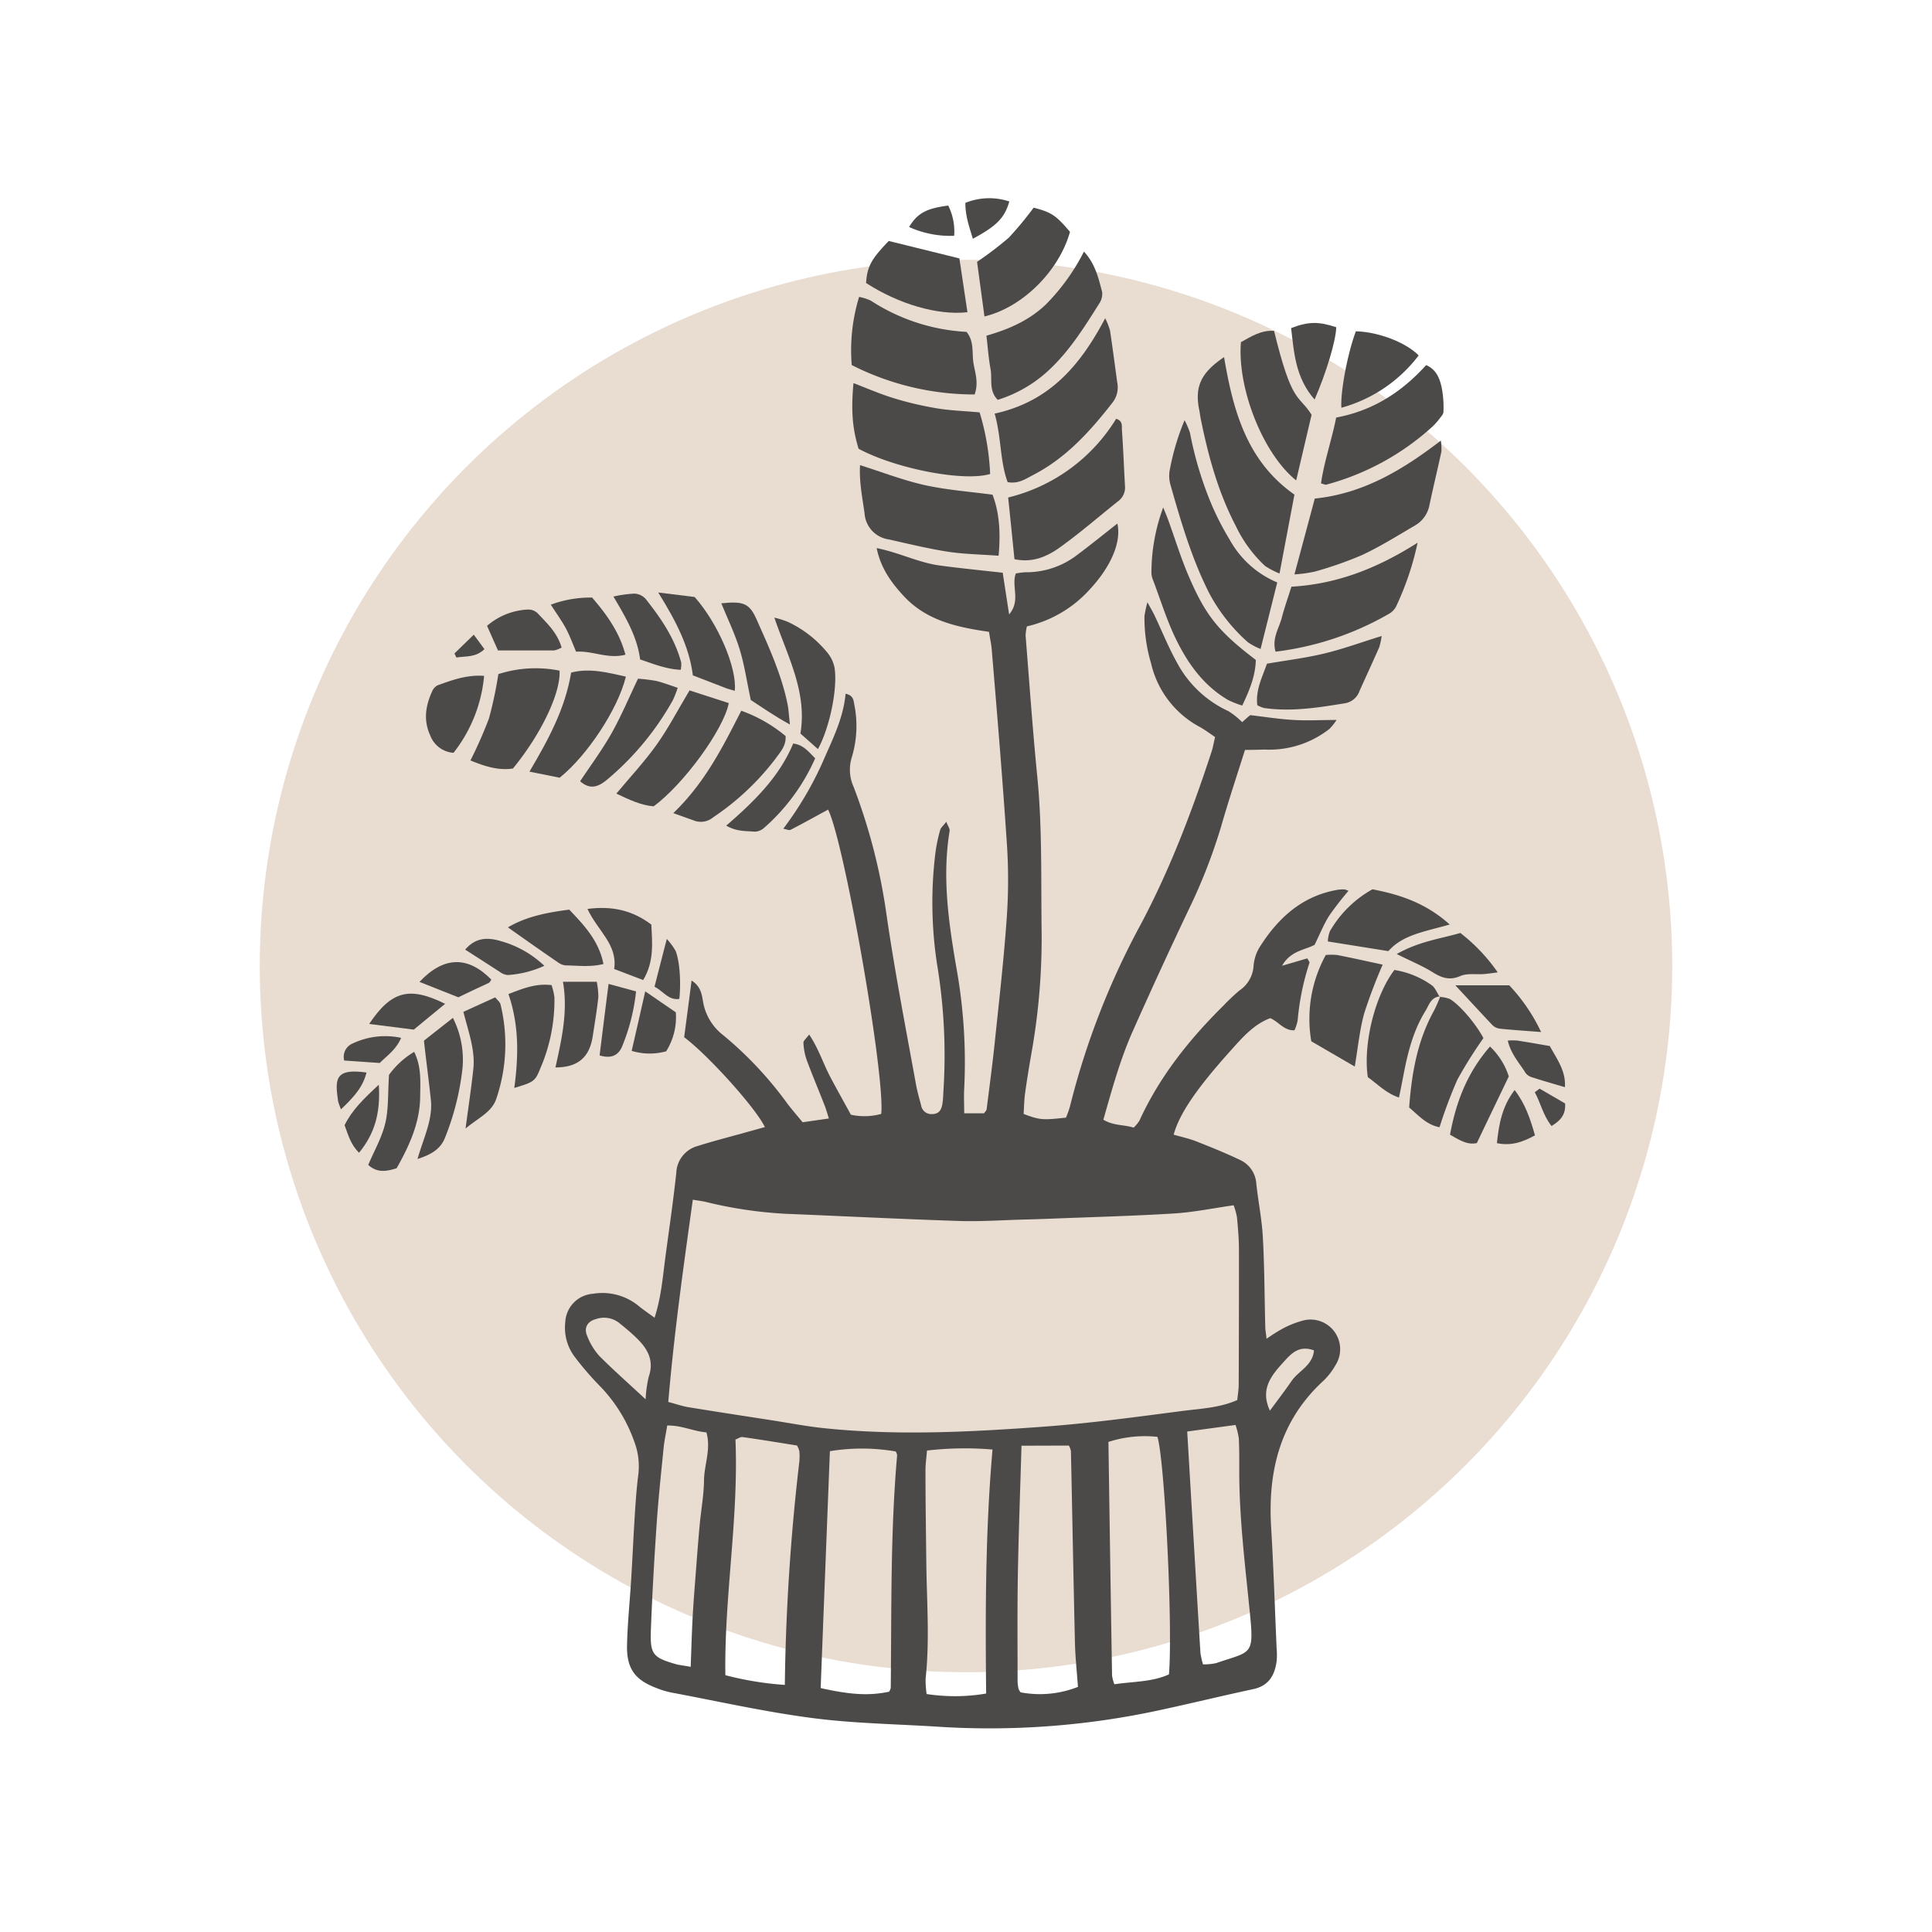 <svg id="Layer_1" data-name="Layer 1" xmlns="http://www.w3.org/2000/svg" viewBox="0 0 400 400"><defs><style>.cls-1{fill:#e9ddd2;}.cls-2{fill:#4c4a48;}</style></defs><circle class="cls-1" cx="200" cy="200" r="146.22"/><path class="cls-2" d="M257.76,155.26c-1.73,5.49-3.48,10.75-5,16.06a114.1,114.1,0,0,1-6.54,16.76q-6,12.61-11.67,25.36c-2.63,5.89-4.32,12.1-6.11,18.38,2.09,1.27,4.23,1,6.27,1.64a8,8,0,0,0,1.19-1.43c4.18-9.15,10.34-16.85,17.44-23.87a43.42,43.42,0,0,1,3.27-3.09,6.64,6.64,0,0,0,2.94-5.24,8.83,8.83,0,0,1,1.53-4.18c3.81-5.87,8.76-10.24,15.95-11.44a8.66,8.66,0,0,1,1.35-.07,3.62,3.62,0,0,1,.8.31,63.84,63.84,0,0,0-4,5.16c-1.11,1.76-1.89,3.73-3,6-1.93,1.08-4.95,1.17-6.74,4.34l5.23-1.53c.21.43.5.73.44.92a52.92,52.92,0,0,0-2.44,11.88,8.2,8.2,0,0,1-.67,2.09c-2.17.1-3.2-1.73-5-2.51-3.35,1.23-5.73,3.95-8.1,6.6-7.21,8-10.78,13.3-11.9,17.52,1.53.45,3.12.78,4.61,1.36,3.06,1.2,6.11,2.44,9.08,3.85A5.79,5.79,0,0,1,260.1,245c.39,3.73,1.16,7.43,1.36,11.16.34,6.14.34,12.31.5,18.46,0,.69.14,1.37.27,2.56a36.33,36.33,0,0,1,3.32-2.1,19.81,19.81,0,0,1,4.56-1.76,6.14,6.14,0,0,1,6.38,9.34,13.93,13.93,0,0,1-2.46,3.19c-8.94,8.18-11.54,18.57-10.86,30.23.5,8.39.77,16.79,1.14,25.19a14.31,14.31,0,0,1,0,2.7c-.41,2.89-1.63,5.06-4.81,5.74-6.45,1.38-12.86,2.95-19.31,4.34a166.37,166.37,0,0,1-46.1,3.44c-8.68-.55-17.43-.67-26-1.8-9.8-1.28-19.48-3.47-29.2-5.29a17.72,17.72,0,0,1-3-.92c-4.44-1.69-6.17-4-6.07-8.87.1-4.5.57-9,.85-13.48s.47-9,.76-13.5c.17-2.69.36-5.39.69-8.06a14.33,14.33,0,0,0-.79-7.07,31.51,31.51,0,0,0-7-11.4,63,63,0,0,1-5.3-6.12,10,10,0,0,1-2-7.2,6.19,6.19,0,0,1,5.73-5.92,11.83,11.83,0,0,1,9.31,2.4c1,.84,2.11,1.57,3.45,2.56,1.41-4.37,1.7-8.53,2.25-12.63.78-5.8,1.63-11.59,2.25-17.4a6,6,0,0,1,4.49-5.54c3.14-1,6.34-1.81,9.52-2.7l4.33-1.2c-1.92-4-11.79-14.93-16.71-18.6.48-3.7,1-7.52,1.53-11.74,1.9,1.18,2.13,2.89,2.37,4.33a11.12,11.12,0,0,0,4.28,7.06,76.93,76.93,0,0,1,13.21,14.12c1,1.31,2.06,2.53,3.14,3.83l5.43-.78c-.37-1.14-.61-2.08-1-3-1.2-3.08-2.49-6.12-3.63-9.21a12.65,12.65,0,0,1-.64-3.51c0-.39.56-.82,1.19-1.66,2,3,2.9,6,4.35,8.74s2.86,5.25,4.29,7.86a13,13,0,0,0,6.28-.17c.83-8-7.67-56.37-11-63-2.59,1.41-5.17,2.84-7.78,4.19-.3.15-.81-.11-1.5-.23A70.85,70.85,0,0,0,170.23,158c2-4.66,4.36-9.13,4.84-14.37,1.6.33,1.64,1.35,1.77,2.08a22.34,22.34,0,0,1-.5,11.13,8.62,8.62,0,0,0,.4,6.09A120.87,120.87,0,0,1,183.49,189c1.71,11.88,4,23.66,6.15,35.48.26,1.47.69,2.92,1.07,4.37a2.13,2.13,0,0,0,2.24,1.81c1.28,0,2-.66,2.19-2.33.14-.89.14-1.79.2-2.69A114.79,114.79,0,0,0,194,199.59a84.38,84.38,0,0,1-.35-22.89,32.53,32.53,0,0,1,1-4.84c.12-.49.63-.88,1.27-1.72.36.92.77,1.45.69,1.89-1.57,9.51-.22,18.88,1.38,28.21a110.16,110.16,0,0,1,1.64,25.12c-.1,1.61,0,3.24,0,5.14h4.1c.24-.35.51-.58.54-.83.6-4.77,1.24-9.53,1.73-14.31.89-8.51,1.86-17,2.45-25.55a111.75,111.75,0,0,0,0-15.31c-.89-13.33-2-26.64-3.12-40-.1-1.17-.36-2.32-.57-3.69-6.59-.94-12.89-2.31-17.58-7.33-2.57-2.76-4.8-5.74-5.68-10,4.64.91,8.66,3,13,3.59s8.59,1,13.1,1.51c.41,2.65.82,5.35,1.33,8.63,2.46-2.91.41-5.77,1.38-8.47a13,13,0,0,1,2-.26,17.3,17.3,0,0,0,10.87-3.71c2.75-2.06,5.42-4.23,8.16-6.37.88,3.87-1.39,9-5.74,13.66a25.05,25.05,0,0,1-13,7.63,10.44,10.44,0,0,0-.26,1.92c.78,9.73,1.46,19.47,2.42,29.18,1.06,10.79.74,21.6.9,32.41a136,136,0,0,1-2.15,25.09c-.46,2.66-.9,5.33-1.27,8-.2,1.47-.22,2.95-.31,4.34,3.38,1.26,3.89,1.3,8.77.76a19.88,19.88,0,0,0,.83-2.34,160.35,160.35,0,0,1,14.65-37.67c6.08-11.44,10.65-23.5,14.67-35.78.28-.85.42-1.75.72-3-1-.67-2.05-1.47-3.18-2.1a20,20,0,0,1-10.08-13.19,32.67,32.67,0,0,1-1.36-9.77,24.49,24.49,0,0,1,.61-2.85c.76,1.4,1.18,2.09,1.52,2.82,1.54,3.25,2.88,6.61,4.63,9.73a22.88,22.88,0,0,0,10.63,10,15.8,15.8,0,0,1,2.84,2.28c.35-.32,1-.92,1.66-1.46,3.08.36,6,.83,9,1,2.79.17,5.58,0,8.88,0a11,11,0,0,1-1.47,1.85,20.18,20.18,0,0,1-13.44,4.28C260.69,155.22,259.5,155.26,257.76,155.26Zm-119.4,135c1.68.44,2.95.89,4.26,1.1,5.77.94,11.55,1.82,17.33,2.72,3.55.55,7.1,1.24,10.67,1.61,15.15,1.58,30.32.79,45.44-.31,9.57-.7,19.09-2,28.61-3.24,3.82-.5,7.75-.63,11.49-2.27.11-1.11.29-2.14.3-3.17q.06-14,.05-27.94c0-2.25-.2-4.5-.41-6.74a13.38,13.38,0,0,0-.69-2.48c-4.28.61-8.26,1.44-12.27,1.69-8.39.52-16.79.74-25.19,1.07q-2.92.12-5.85.19c-4.5.12-9,.44-13.49.3-12-.39-24-1-36-1.49a88.43,88.43,0,0,1-16.43-2.44c-.82-.2-1.66-.29-2.74-.47C141.5,262.31,139.57,276,138.36,290.25Zm31.55,59.24c6.39,1.42,10.09,1.6,14.17.75a2.7,2.7,0,0,0,.34-.79c.18-16.06-.09-32.13,1.32-48.16a2,2,0,0,0-.29-.79,41.22,41.22,0,0,0-13.63-.06C171.19,316.64,170.55,332.92,169.91,349.49Zm35.58-49.39a68.1,68.1,0,0,0-13.57.21c-.11,1.49-.31,2.8-.31,4.1,0,6.3.1,12.59.17,18.88.08,8.08.73,16.16-.14,24.24a19.23,19.23,0,0,0,.21,3.19,38.58,38.58,0,0,0,12.32-.1C204,333.78,204,317.19,205.49,300.1Zm-43,48.74a441.72,441.72,0,0,1,3-46.2,12,12,0,0,0,0-2.24,5.29,5.29,0,0,0-.47-1.13c-3.62-.58-7.43-1.21-11.26-1.75-.49-.07-1,.35-1.49.51.68,16.4-2.34,32.45-2.09,48.79A66.35,66.35,0,0,0,162.46,348.84Zm67-50.28c.24,16.3.48,32.32.75,48.34a8.08,8.08,0,0,0,.48,1.8c3.9-.59,7.8-.45,11.3-2.05.81-9.73-.85-44-2.38-49.17A24.24,24.24,0,0,0,229.42,298.56Zm-18,.75c-.27,9.24-.59,17.88-.75,26.53-.13,7.34-.06,14.68-.06,22a9,9,0,0,0,.19,1.78,2.63,2.63,0,0,0,.44.75,21.45,21.45,0,0,0,11.87-1.13c-.22-3.08-.56-6.19-.63-9.31-.31-13.17-.54-26.35-.83-39.53a3.32,3.32,0,0,0-.44-1.12Zm34.31-2.94c.93,15.69,1.82,30.78,2.74,45.88a17.31,17.31,0,0,0,.53,2.33,11.85,11.85,0,0,0,2.72-.26c7.26-2.5,7.87-1.46,7-10.23-1-10.14-2.3-20.26-2.21-30.48,0-1.95,0-3.9-.1-5.85a15.16,15.16,0,0,0-.68-2.75ZM143,345.1c.13-3.51.22-6.77.39-10s.42-6.28.66-9.42.5-6.58.8-9.87c.29-3.13.87-6.25.91-9.38s1.48-6.43.5-9.87c-2.71-.22-5.16-1.49-8.12-1.42-.27,1.66-.59,3.11-.74,4.58-.52,5.22-1.08,10.44-1.44,15.67-.5,7.33-.92,14.67-1.2,22-.2,5.15.39,5.79,5.3,7.19C140.9,344.78,141.77,344.87,143,345.1Zm-9.33-55.39a25.48,25.48,0,0,1,.64-4.67c1.18-3.36-.25-5.82-2.5-8-1.17-1.15-2.45-2.2-3.73-3.23a5.08,5.08,0,0,0-4.71-.7c-1.72.44-2.53,1.79-1.82,3.43a13.49,13.49,0,0,0,2.53,4.19C127,283.66,130.1,286.39,133.67,289.71Zm129.25,2.35c1.64-2.23,3.14-4.18,4.53-6.2s4.34-3.15,4.59-6.28c-3.45-1.26-5.06,1.11-6.82,3C262.89,285.2,261,287.93,262.92,292.06Z"/><path class="cls-2" d="M268,102.4l-3.09,16.34a16.92,16.92,0,0,1-3-1.57,27.36,27.36,0,0,1-6.07-8.31c-3.65-7-5.69-14.48-7.24-22.15-.12-.58-.18-1.18-.3-1.77-1-4.87.32-7.76,5.13-11C255.3,84.94,258.09,95.45,268,102.4Z"/><path class="cls-2" d="M268,118.92c1.54-5.73,2.85-10.62,4.21-15.7,9.92-1,18.06-5.83,26.1-12a11.29,11.29,0,0,1,.12,2.27c-.79,3.66-1.68,7.3-2.46,11a6.19,6.19,0,0,1-3,4.3c-3.62,2.11-7.19,4.36-11,6.14a78,78,0,0,1-9.74,3.41A27.76,27.76,0,0,1,268,118.92Z"/><path class="cls-2" d="M205.93,85.63c11.39-2.48,17.75-10,22.89-19.75a14.63,14.63,0,0,1,1,2.56c.53,3.55,1,7.11,1.48,10.66a5.14,5.14,0,0,1-.94,4.22c-4.63,5.94-9.61,11.48-16.42,15-1.56.81-3.06,1.91-5.32,1.5C207,95.43,207.35,90.62,205.93,85.63Z"/><path class="cls-2" d="M202.82,85.38A51.36,51.36,0,0,1,205,98.13c-5.5,1.65-19.57-1.1-27.24-5.22-1.28-4.25-1.58-7.8-1.06-13.59,2.81,1.07,5.5,2.25,8.28,3.1a68.34,68.34,0,0,0,8.7,2.07C196.58,85,199.57,85.08,202.82,85.38Z"/><path class="cls-2" d="M264.44,120.59c-1.2,4.8-2.28,9.1-3.45,13.77a12.81,12.81,0,0,1-2.63-1.39,36.48,36.48,0,0,1-8-10.15c-3.61-7.12-5.83-14.72-8-22.34a6.76,6.76,0,0,1-.19-3.09A51.12,51.12,0,0,1,245.25,87a16.21,16.21,0,0,1,1.13,2.64,74.4,74.4,0,0,0,4.54,15,59.2,59.2,0,0,0,3.71,7.16A20.1,20.1,0,0,0,264.44,120.59Z"/><path class="cls-2" d="M178.06,96.3c4.57,1.44,8.87,3.12,13.33,4.12s9.13,1.34,14.1,2c1.46,3.79,1.68,8,1.26,12.64-3.7-.28-7.13-.32-10.48-.83-4.13-.64-8.2-1.65-12.28-2.55a5.85,5.85,0,0,1-5-5.46C178.54,103,177.87,99.8,178.06,96.3Z"/><path class="cls-2" d="M208.73,103a36.23,36.23,0,0,0,22.36-16.3c1.43.45,1.14,1.54,1.19,2.3.28,3.89.42,7.79.64,11.68a3.48,3.48,0,0,1-1.45,3.11c-4,3.19-7.85,6.54-12,9.52-2.65,1.91-5.7,3.27-9.44,2.46C209.62,111.6,209.19,107.46,208.73,103Z"/><path class="cls-2" d="M176.34,75.58a37.74,37.74,0,0,1,1.53-14.11,10.2,10.2,0,0,1,2.43.78,40.21,40.21,0,0,0,19.81,6.46c1.64,2,1.08,4.34,1.44,6.48s1.09,4,.24,6.48A56,56,0,0,1,176.34,75.58Z"/><path class="cls-2" d="M260,136.63c-.06,3.24-1.27,6.22-2.81,9.45a19.93,19.93,0,0,1-2.9-1.14c-5.26-3.07-8.59-7.87-11.1-13.2-1.78-3.78-3-7.81-4.5-11.73a4.23,4.23,0,0,1-.3-1.31,39.22,39.22,0,0,1,2.44-13.65c.37.93.77,1.86,1.11,2.81,1.27,3.52,2.38,7.1,3.8,10.55C249.45,127.3,252.08,130.59,260,136.63Z"/><path class="cls-2" d="M293.5,112.36a59.89,59.89,0,0,1-4.5,13.3,3.78,3.78,0,0,1-1.58,1.51,61.76,61.76,0,0,1-23.33,7.75c-.79-2.76.72-4.84,1.28-7s1.32-4.25,2-6.45C276.71,120.93,285,117.76,293.5,112.36Z"/><path class="cls-2" d="M224.42,52.09c2.35,2.53,3,5.47,3.76,8.33a3.59,3.59,0,0,1-.63,2.48c-3.11,4.94-6.2,9.88-10.55,13.88a27.43,27.43,0,0,1-10.42,6c-1.91-1.88-1.11-4.29-1.5-6.38s-.56-4.4-.85-6.9c4.72-1.35,8.87-3.19,12.31-6.47A43.32,43.32,0,0,0,224.42,52.09Z"/><path class="cls-2" d="M276.64,86.45c7.79-1.46,13.67-5.4,18.63-10.86,2.14.94,2.74,2.73,3.16,4.37a21.3,21.3,0,0,1,.42,5.31c0,.5-.52,1-.88,1.5a13.23,13.23,0,0,1-1.51,1.66,53.13,53.13,0,0,1-21.86,11.91c-.23.06-.54-.12-1.1-.26C274.15,95.55,275.69,91.21,276.64,86.45Z"/><path class="cls-2" d="M268.36,99.47c-6.93-5.56-12.24-19.19-11.44-28.63,2.07-1.15,4.18-2.52,6.86-2.34,3.76,15.42,5,13,7.77,17.37C270.57,90.06,269.52,94.52,268.36,99.47Z"/><path class="cls-2" d="M260.31,146c-.39-3.08,1-5.74,2-8.59,4-.69,8-1.18,11.87-2.11s7.6-2.3,11.87-3.62a12.67,12.67,0,0,1-.5,2.34c-1.32,3-2.71,6-4.06,9a3.89,3.89,0,0,1-2.88,2.56c-5.61.91-11.22,1.83-16.93,1A5.78,5.78,0,0,1,260.31,146Z"/><path class="cls-2" d="M203.82,65.52l-1.53-11.31a72.42,72.42,0,0,0,6.57-5A70.71,70.71,0,0,0,214,43c3.67.93,4.63,1.58,7.53,5C219.3,56,211.81,63.6,203.82,65.52Z"/><path class="cls-2" d="M97.4,157.44a88.68,88.68,0,0,0,3.85-8.74,84.56,84.56,0,0,0,1.93-9.13,25.16,25.16,0,0,1,12.67-.72c.26,4.56-3.71,13-9.65,20.26C103.17,159.58,100.29,158.63,97.4,157.44Z"/><path class="cls-2" d="M142.76,142.94l8.13,2.63c-1.08,5.49-9.34,16.78-15.55,21.37-2.57-.19-5-1.34-7.73-2.63,2.86-3.43,5.8-6.58,8.28-10.05S140.25,147.13,142.76,142.94Z"/><path class="cls-2" d="M274.49,197.72a12.91,12.91,0,0,1,2.34,0c3.07.6,6.12,1.28,9.44,2a107.23,107.23,0,0,0-3.83,10.1c-.94,3.42-1.28,7-1.95,11l-9-5.23A27.48,27.48,0,0,1,274.49,197.72Z"/><path class="cls-2" d="M298.07,206.4a6.77,6.77,0,0,1,2.12.44c2.15,1.3,5.42,5.21,6.94,8.09a91.71,91.71,0,0,0-5.41,8.63,98.53,98.53,0,0,0-3.68,9.82c-2.65-.49-4.3-2.39-6.29-4.09.51-6.9,1.64-13.6,5-19.78.56-1,1-2.13,1.45-3.21Z"/><path class="cls-2" d="M139.4,168.35c6.58-6.34,10.24-13.7,14.07-21.2a30.07,30.07,0,0,1,9.18,5.24c.13,2.05-1.09,3.28-2,4.57a53.57,53.57,0,0,1-13,12.26,3.94,3.94,0,0,1-3.78.73Z"/><path class="cls-2" d="M184,49.89l14.63,3.61c.53,3.55,1.1,7.34,1.67,11.14-6.17.7-14.31-1.71-21-6.06C179.56,55.16,180.35,53.67,184,49.89Z"/><path class="cls-2" d="M298.17,206.3c-1.86.1-2.3,1.74-3,2.93-2.5,4-3.65,8.46-4.53,13-.31,1.6-.61,3.2-1,5-2.74-.92-4.46-2.82-6.45-4.21-1-6.8,1.4-16.75,5.5-22.2a18.36,18.36,0,0,1,7.65,3.1c.78.5,1.16,1.62,1.73,2.45Z"/><path class="cls-2" d="M109.62,159.76c3.94-6.69,7.38-13,8.63-20.51,3.87-1,7.58,0,11.33.84-1.63,6.71-8,16.35-13.71,20.93Z"/><path class="cls-2" d="M300.15,191.41c-5.12,1.47-9.7,2.09-12.7,5.51l-12.53-2a6.63,6.63,0,0,1,.42-2.12,23.16,23.16,0,0,1,8.81-8.68C289.94,185.23,295.25,187,300.15,191.41Z"/><path class="cls-2" d="M132.09,140.52a33.87,33.87,0,0,1,3.72.45c1.42.33,2.79.87,4.5,1.43a20.39,20.39,0,0,1-1,2.56,58.75,58.75,0,0,1-13.61,16.45c-1.85,1.55-3.54,2.13-5.59.34,2.19-3.31,4.59-6.52,6.54-10S130.17,144.56,132.09,140.52Z"/><path class="cls-2" d="M169.34,155.09l-3.62-3.22c1.42-8.6-2.62-15.86-5.4-24a20,20,0,0,1,2.75.86A23.28,23.28,0,0,1,171.2,135a7.19,7.19,0,0,1,1.56,3.12C173.5,142.29,171.8,150.66,169.34,155.09Z"/><path class="cls-2" d="M87.77,215.46l6-4.72a19.26,19.26,0,0,1,2,10.32,54.42,54.42,0,0,1-3.58,14.35c-.95,2.5-2.85,3.6-5.75,4.55,1.22-4.29,3.12-8,2.79-12C88.83,224.05,88.3,220.2,87.77,215.46Z"/><path class="cls-2" d="M95.94,209.49l6.6-3c.45.58,1,1,1.09,1.47a34.82,34.82,0,0,1-.83,19.38c-.9,2.92-3.72,4.05-6.41,6.31C97,229,97.59,225.17,98,221.3S97,213.69,95.94,209.49Z"/><path class="cls-2" d="M277.72,84.42c-.23-3.37,1.33-11.43,3-15.83,4.73.14,10.35,2.3,13,5A30.11,30.11,0,0,1,277.72,84.42Z"/><path class="cls-2" d="M136.28,122.67l7.54.93c4.85,5.47,8.79,14.66,8.31,19.42-.58-.17-1.14-.29-1.68-.49-2.22-.85-4.43-1.72-7-2.7C142.71,133.9,140,128.66,136.28,122.67Z"/><path class="cls-2" d="M163.54,150c-3.52-1.94-6-3.72-8.1-5.07-.82-3.85-1.31-7.26-2.3-10.5s-2.5-6.32-3.8-9.52c4.59-.49,5.84,0,7.33,3.39,2.55,5.72,5.17,11.42,6.41,17.61C163.28,146.89,163.31,147.92,163.54,150Z"/><path class="cls-2" d="M76.24,241.18c1.23-2.91,2.83-5.67,3.53-8.64s.52-6.18.77-10a17.33,17.33,0,0,1,5.21-4.76c1.55,3.14,1.27,6.27,1.24,9.31-.06,5.38-2.24,10.11-4.87,14.78C80.1,242.5,78.14,242.92,76.24,241.18Z"/><path class="cls-2" d="M105.27,205.81c3.16-1.23,5.77-2.24,8.93-1.85a13.65,13.65,0,0,1,.59,2.54,35.58,35.58,0,0,1-3,14.88c-1,2.52-1.41,2.69-5.31,3.87C107.34,218.76,107.52,212.39,105.27,205.81Z"/><path class="cls-2" d="M105.16,192c3.78-2.24,8.09-3.08,12.7-3.67,3.08,3.24,6.11,6.4,7.08,11.26-2.83.69-5.35.3-7.83.29a3.21,3.21,0,0,1-1.61-.65C112.09,196.9,108.7,194.51,105.16,192Z"/><path class="cls-2" d="M100.23,139.93a30.14,30.14,0,0,1-6.33,15.93,5.54,5.54,0,0,1-4.81-3.56c-1.45-3.11-1-6.12.35-9.1a2.53,2.53,0,0,1,1.15-1.31C93.62,140.79,96.68,139.67,100.23,139.93Z"/><path class="cls-2" d="M308.49,216.67a14.71,14.71,0,0,1,3.89,6.19c-2.2,4.59-4.33,9-6.61,13.79-1.88.47-3.61-.6-5.56-1.73C301.45,228.24,303.69,222.18,308.49,216.67Z"/><path class="cls-2" d="M121.63,188.18c5.19-.66,9.32.31,13.22,3.24.19,3.83.61,7.66-1.69,11.49l-6-2.29C127.9,195.52,123.75,192.76,121.63,188.18Z"/><path class="cls-2" d="M150.36,170.94c5.87-5.08,11-10.13,13.86-17,2.09.25,3.17,1.67,4.55,3.06a41.25,41.25,0,0,1-10.56,14.39,3,3,0,0,1-2,.8C154.48,172,152.64,172.25,150.36,170.94Z"/><path class="cls-2" d="M115,221c1.33-6,2.61-11.67,1.55-17.74h7a16.18,16.18,0,0,1,.33,3.21c-.29,2.67-.74,5.34-1.15,8C122.12,218.56,120,221,115,221Z"/><path class="cls-2" d="M129.49,135.55c-3.7.95-6.79-.87-10.21-.62-.73-1.68-1.32-3.34-2.15-4.88s-1.9-3-3.09-4.86a23.57,23.57,0,0,1,8.55-1.47C125.54,127.14,128.22,130.79,129.49,135.55Z"/><path class="cls-2" d="M289.18,197.52c4.69-2.65,9-3.14,13.17-4.36a36.9,36.9,0,0,1,7.74,8.16c-1.25.16-2.06.29-2.87.35-1.63.12-3.45-.21-4.86.4-2.28,1-3.92.36-5.81-.82C294.44,199.94,292.11,199,289.18,197.52Z"/><path class="cls-2" d="M127,123.51a25.58,25.58,0,0,1,4.34-.61,3.38,3.38,0,0,1,2.3,1.06c3.18,4,6.06,8.19,7.4,13.22a5.67,5.67,0,0,1-.1,1.5c-3-.14-5.55-1.19-8.41-2.15C131.93,131.87,129.6,127.88,127,123.51Z"/><path class="cls-2" d="M301.31,204h11.17a37.13,37.13,0,0,1,6.59,9.67c-3.24-.25-5.89-.42-8.53-.69a2.72,2.72,0,0,1-1.55-.74C306.64,209.76,304.36,207.26,301.31,204Z"/><path class="cls-2" d="M272.17,82.72c-4-4.57-4.25-9.75-4.86-14.79,3.6-1.38,5.67-1.39,9.35-.18C276.57,70.54,274.66,77,272.17,82.72Z"/><path class="cls-2" d="M116.28,134.07a5.8,5.8,0,0,1-1.55.6c-3.83,0-7.67,0-11.63,0-.73-1.65-1.45-3.26-2.26-5.1a13.92,13.92,0,0,1,8.43-3.37,2.8,2.8,0,0,1,2,.72C113.19,129,115.34,130.89,116.28,134.07Z"/><path class="cls-2" d="M133.59,205.25l6.33,4.34a13.21,13.21,0,0,1-2,8.07,12.77,12.77,0,0,1-7.14-.09C131.69,213.62,132.55,209.85,133.59,205.25Z"/><path class="cls-2" d="M92.16,207.83l-6.49,5.34L76.43,212C81.11,205,84.89,204.24,92.16,207.83Z"/><path class="cls-2" d="M126,203.71l5.69,1.55a41.16,41.16,0,0,1-2.75,11.05c-.78,2.18-2.32,2.95-4.8,2.2C124.73,213.74,125.33,208.93,126,203.71Z"/><path class="cls-2" d="M96.31,196.61c2.15-2.52,4.62-2.59,7.39-1.76a21.4,21.4,0,0,1,9,5.11,21.6,21.6,0,0,1-7.58,1.91,3.1,3.1,0,0,1-1.61-.63C101.19,199.75,98.84,198.22,96.31,196.61Z"/><path class="cls-2" d="M86.85,203.29c5-5.32,10-5.43,14.87-.48-.16.23-.27.56-.49.67-2.15,1-4.31,2-6.34,3Z"/><path class="cls-2" d="M324,225.09c-2.4-.71-4.53-1.31-6.64-2a2.72,2.72,0,0,1-1.47-.89c-1.29-2.09-3.07-3.94-3.72-6.76a13.65,13.65,0,0,1,2,0c2.19.34,4.38.73,6.7,1.13C322.32,219.25,324.22,221.69,324,225.09Z"/><path class="cls-2" d="M78.43,224.58c.36,5.81-.81,10.07-4.09,14.08-1.71-1.65-2.23-3.63-3-5.7C72.84,229.9,75.22,227.54,78.43,224.58Z"/><path class="cls-2" d="M317.8,235.06c-2.63,1.45-4.94,2.21-7.88,1.62.41-3.93,1.05-7.58,3.67-11C315.81,228.57,316.81,231.6,317.8,235.06Z"/><path class="cls-2" d="M78.63,220.08l-7.37-.51A3,3,0,0,1,73.11,216a15.64,15.64,0,0,1,9.94-1.12C82,217.35,80.1,218.57,78.63,220.08Z"/><path class="cls-2" d="M201.42,49.43c-.79-2.6-1.57-4.8-1.55-7.43a13.2,13.2,0,0,1,9.1-.29C208,45.1,206.35,46.79,201.42,49.43Z"/><path class="cls-2" d="M138.05,194.4a13.39,13.39,0,0,1,1.84,2.5c.85,2.18,1.12,6.53.76,9.91-2.24.35-3.29-1.59-5.14-2.52C136.32,201.12,137.12,198,138.05,194.4Z"/><path class="cls-2" d="M197.55,48.82A20.7,20.7,0,0,1,188.22,47c1.71-2.84,3.54-3.85,8.1-4.44A11.92,11.92,0,0,1,197.55,48.82Z"/><path class="cls-2" d="M70.6,229.67A13.09,13.09,0,0,1,70,228c-.61-4.42-.84-6.9,5.88-5.94C75.23,224.58,74,226.46,70.6,229.67Z"/><path class="cls-2" d="M318.76,225.39l5.28,3.07c.15,2.32-.94,3.54-2.81,4.67-1.75-2.2-2.25-4.76-3.47-7Z"/><path class="cls-2" d="M94.09,135.29l4-3.89,2.21,3c-1.84,1.78-3.92,1.41-5.81,1.73Z"/></svg>